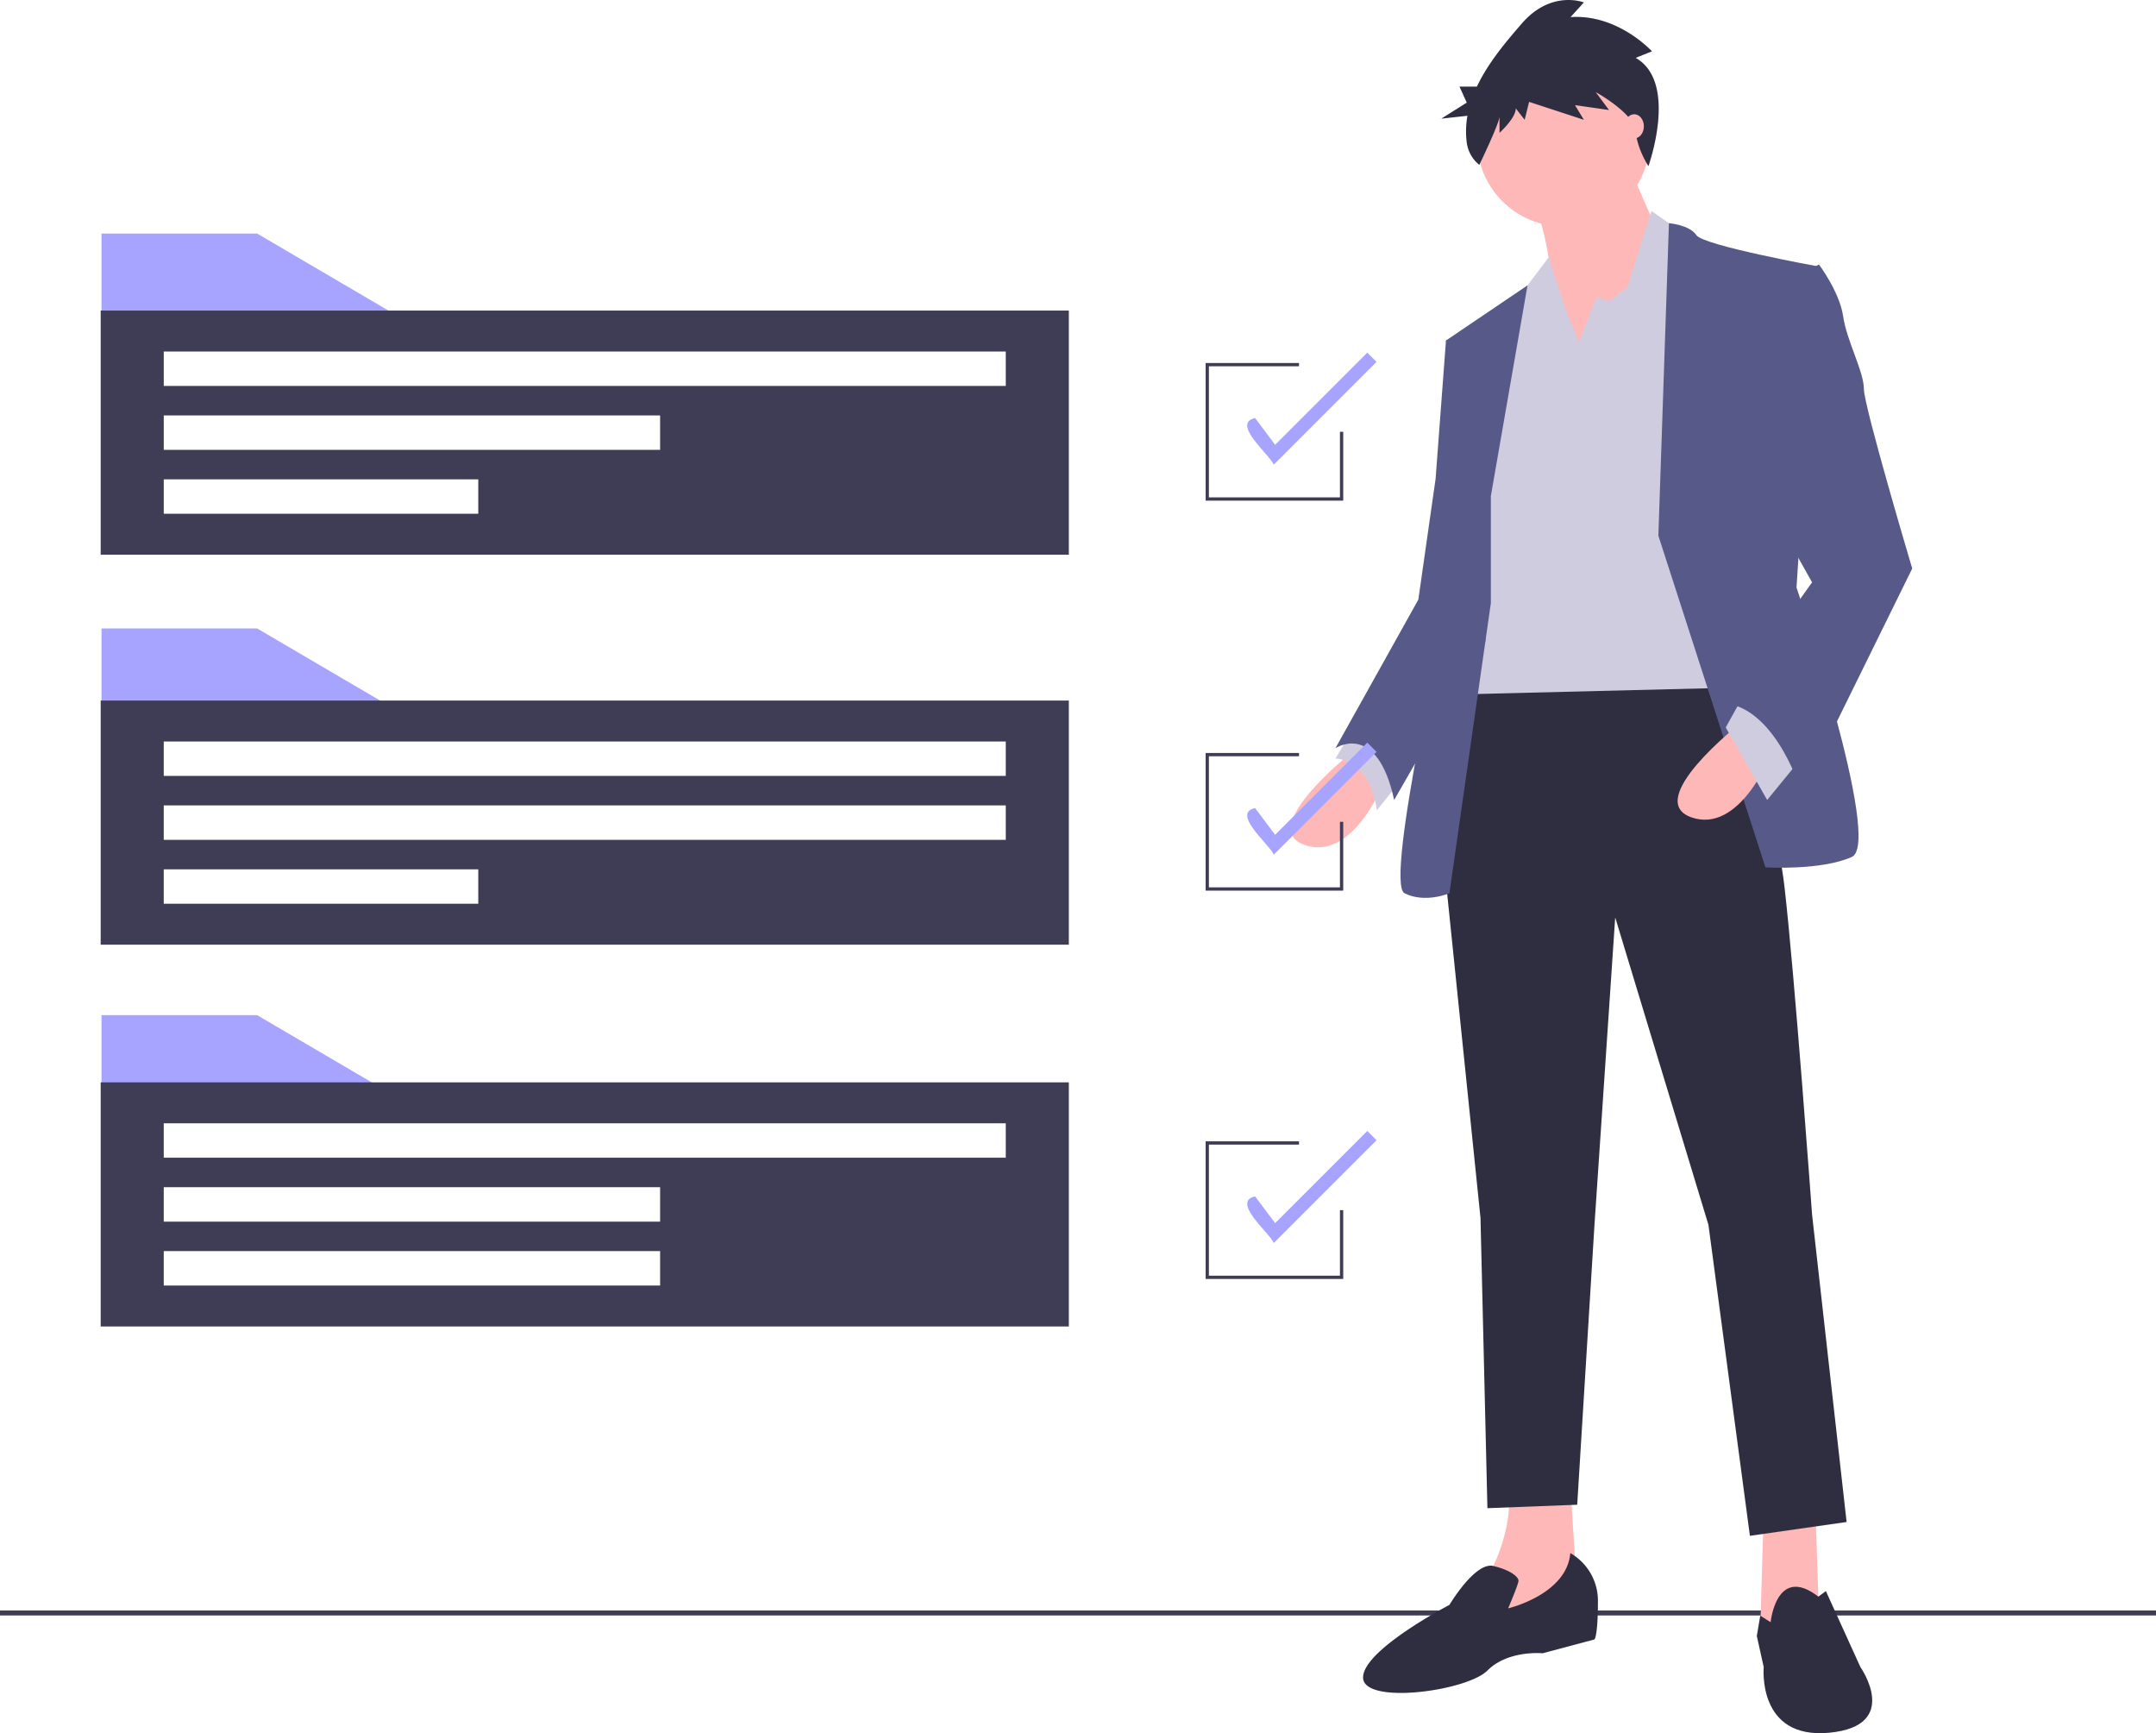 <svg id="b3347a10-18dd-4c71-91c3-38a98340ba03" data-name="Layer 1" xmlns="http://www.w3.org/2000/svg" width="963.51" height="774.364" viewBox="0 0 963.51 774.364"><title>project_completed</title><rect y="719.526" width="963.51" height="2.241" fill="#3f3d56"/><path d="M722.77,398.628s-43.217,33.956-21.609,41.674,35.5-27.783,35.5-27.783Z" transform="translate(-118.245 -62.818)" fill="#ffb8b8"/><path d="M724.313,386.28l-9.261,15.435s15.435,0,18.522,23.152l12.348-15.435Z" transform="translate(-118.245 -62.818)" fill="#cfcce0"/><polygon points="811.35 675.375 812.894 721.679 794.372 732.483 786.655 727.853 788.198 675.375 811.35 675.375" fill="#ffb8b8"/><path d="M820.009,725.845l3.087,49.391-43.217,18.522,3.087-26.239s12.348-20.065,9.261-41.674Z" transform="translate(-118.245 -62.818)" fill="#ffb8b8"/><path d="M886.378,353.868s24.696,64.826,29.326,104.956,12.348,146.63,12.348,146.63L943.487,742.823l-43.217,6.174L881.748,610.084,840.074,472.715l-9.261,137.369-7.717,125.021-40.13,1.543-3.087-129.652L762.9,441.846l9.261-78.717Z" transform="translate(-118.245 -62.818)" fill="#2f2e41"/><path d="M909.53,787.584s2.532-25.923,21.331-11.418l3.365-2.473,15.435,33.956s18.522,26.239-13.891,29.326-29.326-29.326-29.326-29.326l-3.087-13.891,1.543-9.097Z" transform="translate(-118.245 -62.818)" fill="#2f2e41"/><path d="M820.009,756.714a24.521,24.521,0,0,1,12.348,21.609c0,15.435-1.543,16.978-1.543,16.978L807.661,801.475s-15.435-1.543-24.696,7.717-55.565,15.435-55.565,3.087,38.587-32.413,38.587-32.413,11.459-19.352,19.621-17.393,11.249,5.046,11.249,6.589-4.63,12.348-4.63,12.348S818.465,775.236,820.009,756.714Z" transform="translate(-118.245 -62.818)" fill="#2f2e41"/><circle cx="698.677" cy="62.616" r="38.587" fill="#ffb8b8"/><path d="M845.476,135.466l16.978,38.587-46.304,66.369s-3.087-72.543-12.348-84.891S845.476,135.466,845.476,135.466Z" transform="translate(-118.245 -62.818)" fill="#ffb8b8"/><polygon points="705.622 152.909 713.34 132.844 719.513 134.387 727.231 128.213 738.035 94.257 753.47 105.061 773.535 307.256 648.514 310.343 665.492 169.887 680.927 129.757 692.068 115.028 699.448 137.474 705.622 152.909" fill="#cfcce0"/><path d="M859.367,302.161l4.723-139.62s9.168.707,12.255,5.337,54.022,13.891,54.022,13.891l-9.261,143.543s38.587,114.217,24.696,120.391-38.587,4.63-38.587,4.63Z" transform="translate(-118.245 -62.818)" fill="#575a89"/><path d="M784.509,284.411l16.374-94.098-36.439,24.642,9.261,67.913-7.717,46.304S736.661,457.28,745.922,461.911s20.065,0,20.065,0l18.522-129.652Z" transform="translate(-118.245 -62.818)" fill="#575a89"/><path d="M775.248,211.868l-10.804,3.087-4.63,61.739-7.717,54.022L715.053,397.085s18.522-12.348,26.239,23.152l40.796-71.026Z" transform="translate(-118.245 -62.818)" fill="#575a89"/><path d="M895.639,386.28s-43.217,33.956-21.609,41.674,35.5-27.783,35.5-27.783Z" transform="translate(-118.245 -62.818)" fill="#ffb8b8"/><polygon points="803.633 340.441 789.742 357.419 771.22 325.006 778.937 311.115 803.633 340.441" fill="#cfcce0"/><path d="M918.791,187.172l12.348-6.174s9.261,12.348,10.804,23.152,9.261,24.696,9.261,32.413,21.609,80.261,21.609,80.261L923.422,417.15s-10.804-37.043-33.956-40.13L928.052,322.998,906.443,284.411Z" transform="translate(-118.245 -62.818)" fill="#575a89"/><path d="M849.225,88.668l7.276-2.913S841.287,69.005,820.119,70.462l5.954-6.554s-14.553-5.826-27.783,9.467c-6.955,8.039-15.001,17.489-20.018,28.135h-7.793l3.252,7.161L762.349,115.832l11.684-1.286a40.018,40.018,0,0,0-.317,11.878,15.369,15.369,0,0,0,5.628,10.054h0s9.024-18.679,9.024-21.592v7.283s7.276-6.554,7.276-10.924l3.969,5.098,1.984-8.011,24.475,8.011-3.969-6.554,15.214,2.185-5.954-8.011s17.199,9.467,17.86,17.478c.661,8.011,5.696,15.602,5.696,15.602S868.408,99.592,849.225,88.668Z" transform="translate(-118.245 -62.818)" fill="#2f2e41"/><ellipse cx="730.318" cy="56.442" rx="4.322" ry="5.402" fill="#ffb8b8"/><polygon points="178.601 318.118 45.361 318.118 45.361 280.782 114.91 280.782 178.601 318.118" fill="#a7a4ff"/><path d="M163.24,375.811V484.893H595.905V375.811ZM331.987,466.591H191.426V451.217H331.987ZM567.72,438.039h-376.294V422.665h376.294Zm0-28.551h-376.294V394.114h376.294Z" transform="translate(-118.245 -62.818)" fill="#3f3d56"/><polygon points="178.601 141.685 45.361 141.685 45.361 104.348 114.91 104.348 178.601 141.685" fill="#a7a4ff"/><path d="M163.24,201.574V310.655H595.905V201.574ZM331.987,292.353H191.426V276.979H331.987Zm81.262-28.551H191.426V248.428H413.249Zm154.471-28.551h-376.294V219.876h376.294Z" transform="translate(-118.245 -62.818)" fill="#3f3d56"/><polygon points="178.601 490.891 45.361 490.891 45.361 453.555 114.91 453.555 178.601 490.891" fill="#a7a4ff"/><path d="M163.24,546.388V655.47H595.905V546.388Zm250.009,90.779H191.426V621.793H413.249Zm0-28.551H191.426V593.242H413.249Zm154.471-28.551h-376.294V564.69h376.294Z" transform="translate(-118.245 -62.818)" fill="#3f3d56"/><polygon points="600.285 223.679 538.789 223.679 538.789 162.183 580.519 162.183 580.519 163.647 540.254 163.647 540.254 222.215 598.821 222.215 598.821 192.931 600.285 192.931 600.285 223.679" fill="#3f3d56"/><path d="M687.466,270.456c-1.421-4.196-19.242-18.46-8.322-20.857l8.955,11.941,41.172-41.171,4.141,4.141Z" transform="translate(-118.245 -62.818)" fill="#a7a4ff"/><polygon points="600.285 397.916 538.789 397.916 538.789 336.42 580.519 336.42 580.519 337.885 540.254 337.885 540.254 396.452 598.821 396.452 598.821 367.168 600.285 367.168 600.285 397.916" fill="#3f3d56"/><path d="M687.466,444.694c-1.421-4.196-19.242-18.46-8.322-20.857l8.955,11.941,41.172-41.171,4.141,4.141Z" transform="translate(-118.245 -62.818)" fill="#a7a4ff"/><polygon points="600.285 571.421 538.789 571.421 538.789 509.926 580.519 509.926 580.519 511.39 540.254 511.39 540.254 569.957 598.821 569.957 598.821 540.673 600.285 540.673 600.285 571.421" fill="#3f3d56"/><path d="M687.466,618.199c-1.421-4.196-19.242-18.46-8.322-20.857l8.955,11.941,41.172-41.171,4.141,4.141Z" transform="translate(-118.245 -62.818)" fill="#a7a4ff"/></svg>